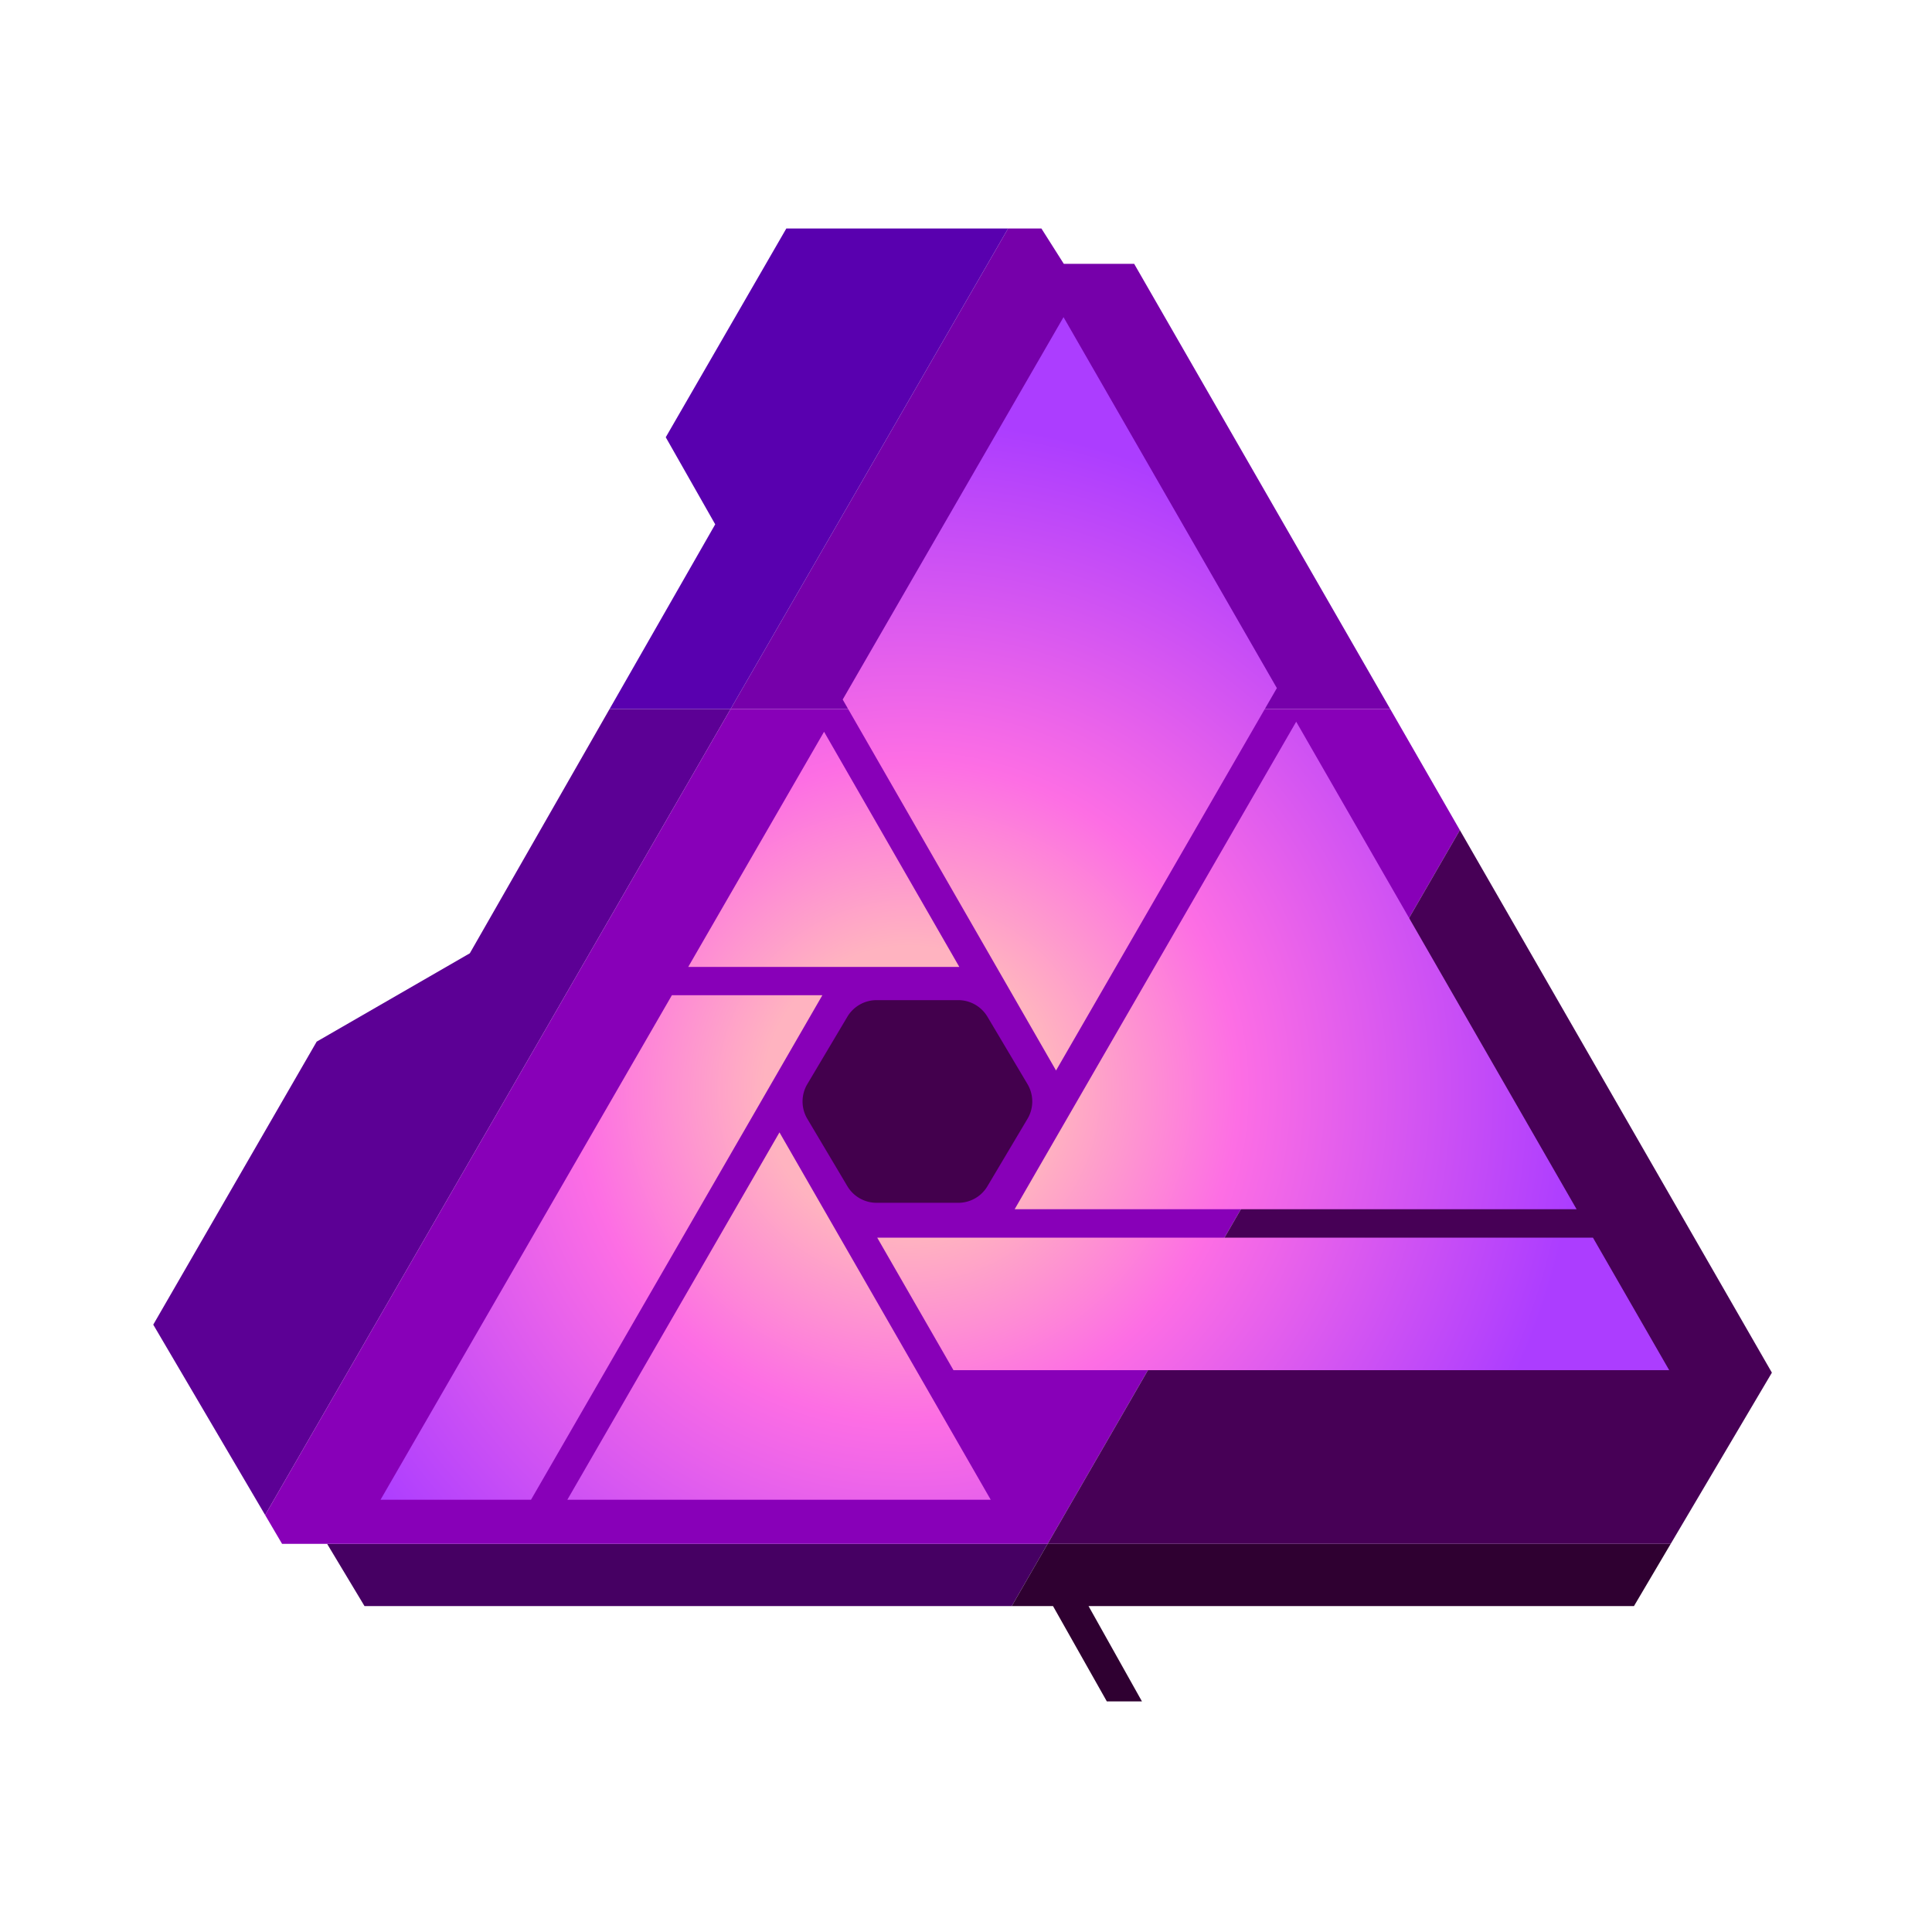 <svg xmlns="http://www.w3.org/2000/svg" width="100%" height="100%" viewBox="-0.64 -0.64 33.28 33.28"><path fill="#7600aa" d="M23.307 11.572l-4.41-7.667h-1.212l-.386-.609h-.574l-4.779 8.276z"/><path fill="#5c0095" d="M9.861 11.572l-2.408 4.209-2.638 1.522L2 22.178l1.927 3.279 8.019-13.885z"/><path fill="#5900af" d="M16.725 3.296h-3.82l-2.077 3.596.852 1.5-1.819 3.18h2.085z"/><path fill="#460063" d="M4.995 25.954l.644 1.072h11.149l.618-1.072z"/><path fill="#8800b8" d="M24.507 13.659l-1.2-2.087H11.946L3.927 25.457l.292.497h13.187z"/><path fill="#2f0031" d="M16.788 27.026h.711l.927 1.642h.605l-.92-1.642h9.395l.633-1.072H17.406z"/><path fill="#470056" d="M24.507 13.659l-7.101 12.295h10.733l1.743-2.949z"/><radialGradient id="a" cx="15.015" cy="18.156" r="11.547" gradientUnits="userSpaceOnUse"><stop offset=".216" stop-color="#ffb3c0"/><stop offset=".491" stop-color="#fd6ee4"/><stop offset="1" stop-color="#ac3dff"/></radialGradient><path fill="url(#a)" d="M15.885 16.016l-2.33-4.051-2.34 4.051zm-1.414 4.664l1.313 2.282h12.329L26.8 20.68zm-1.684-1.814l-3.654 6.328h7.293zm4.051 1.324h9.68l-4.83-8.398zm-2.962-8.78l3.675 6.39 3.804-6.587-3.675-6.39zM8.507 25.194l5.019-8.691h-2.592l-5.019 8.691z"/><path fill="#43004d" d="M15.867 20.079H14.46a.586.586 0 01-.504-.287l-.689-1.159a.585.585 0 010-.599l.689-1.159a.586.586 0 01.504-.287h1.406c.207 0 .398.109.504.287l.689 1.159c.11.185.11.415 0 .599l-.689 1.159a.582.582 0 01-.503.287z"/></svg>